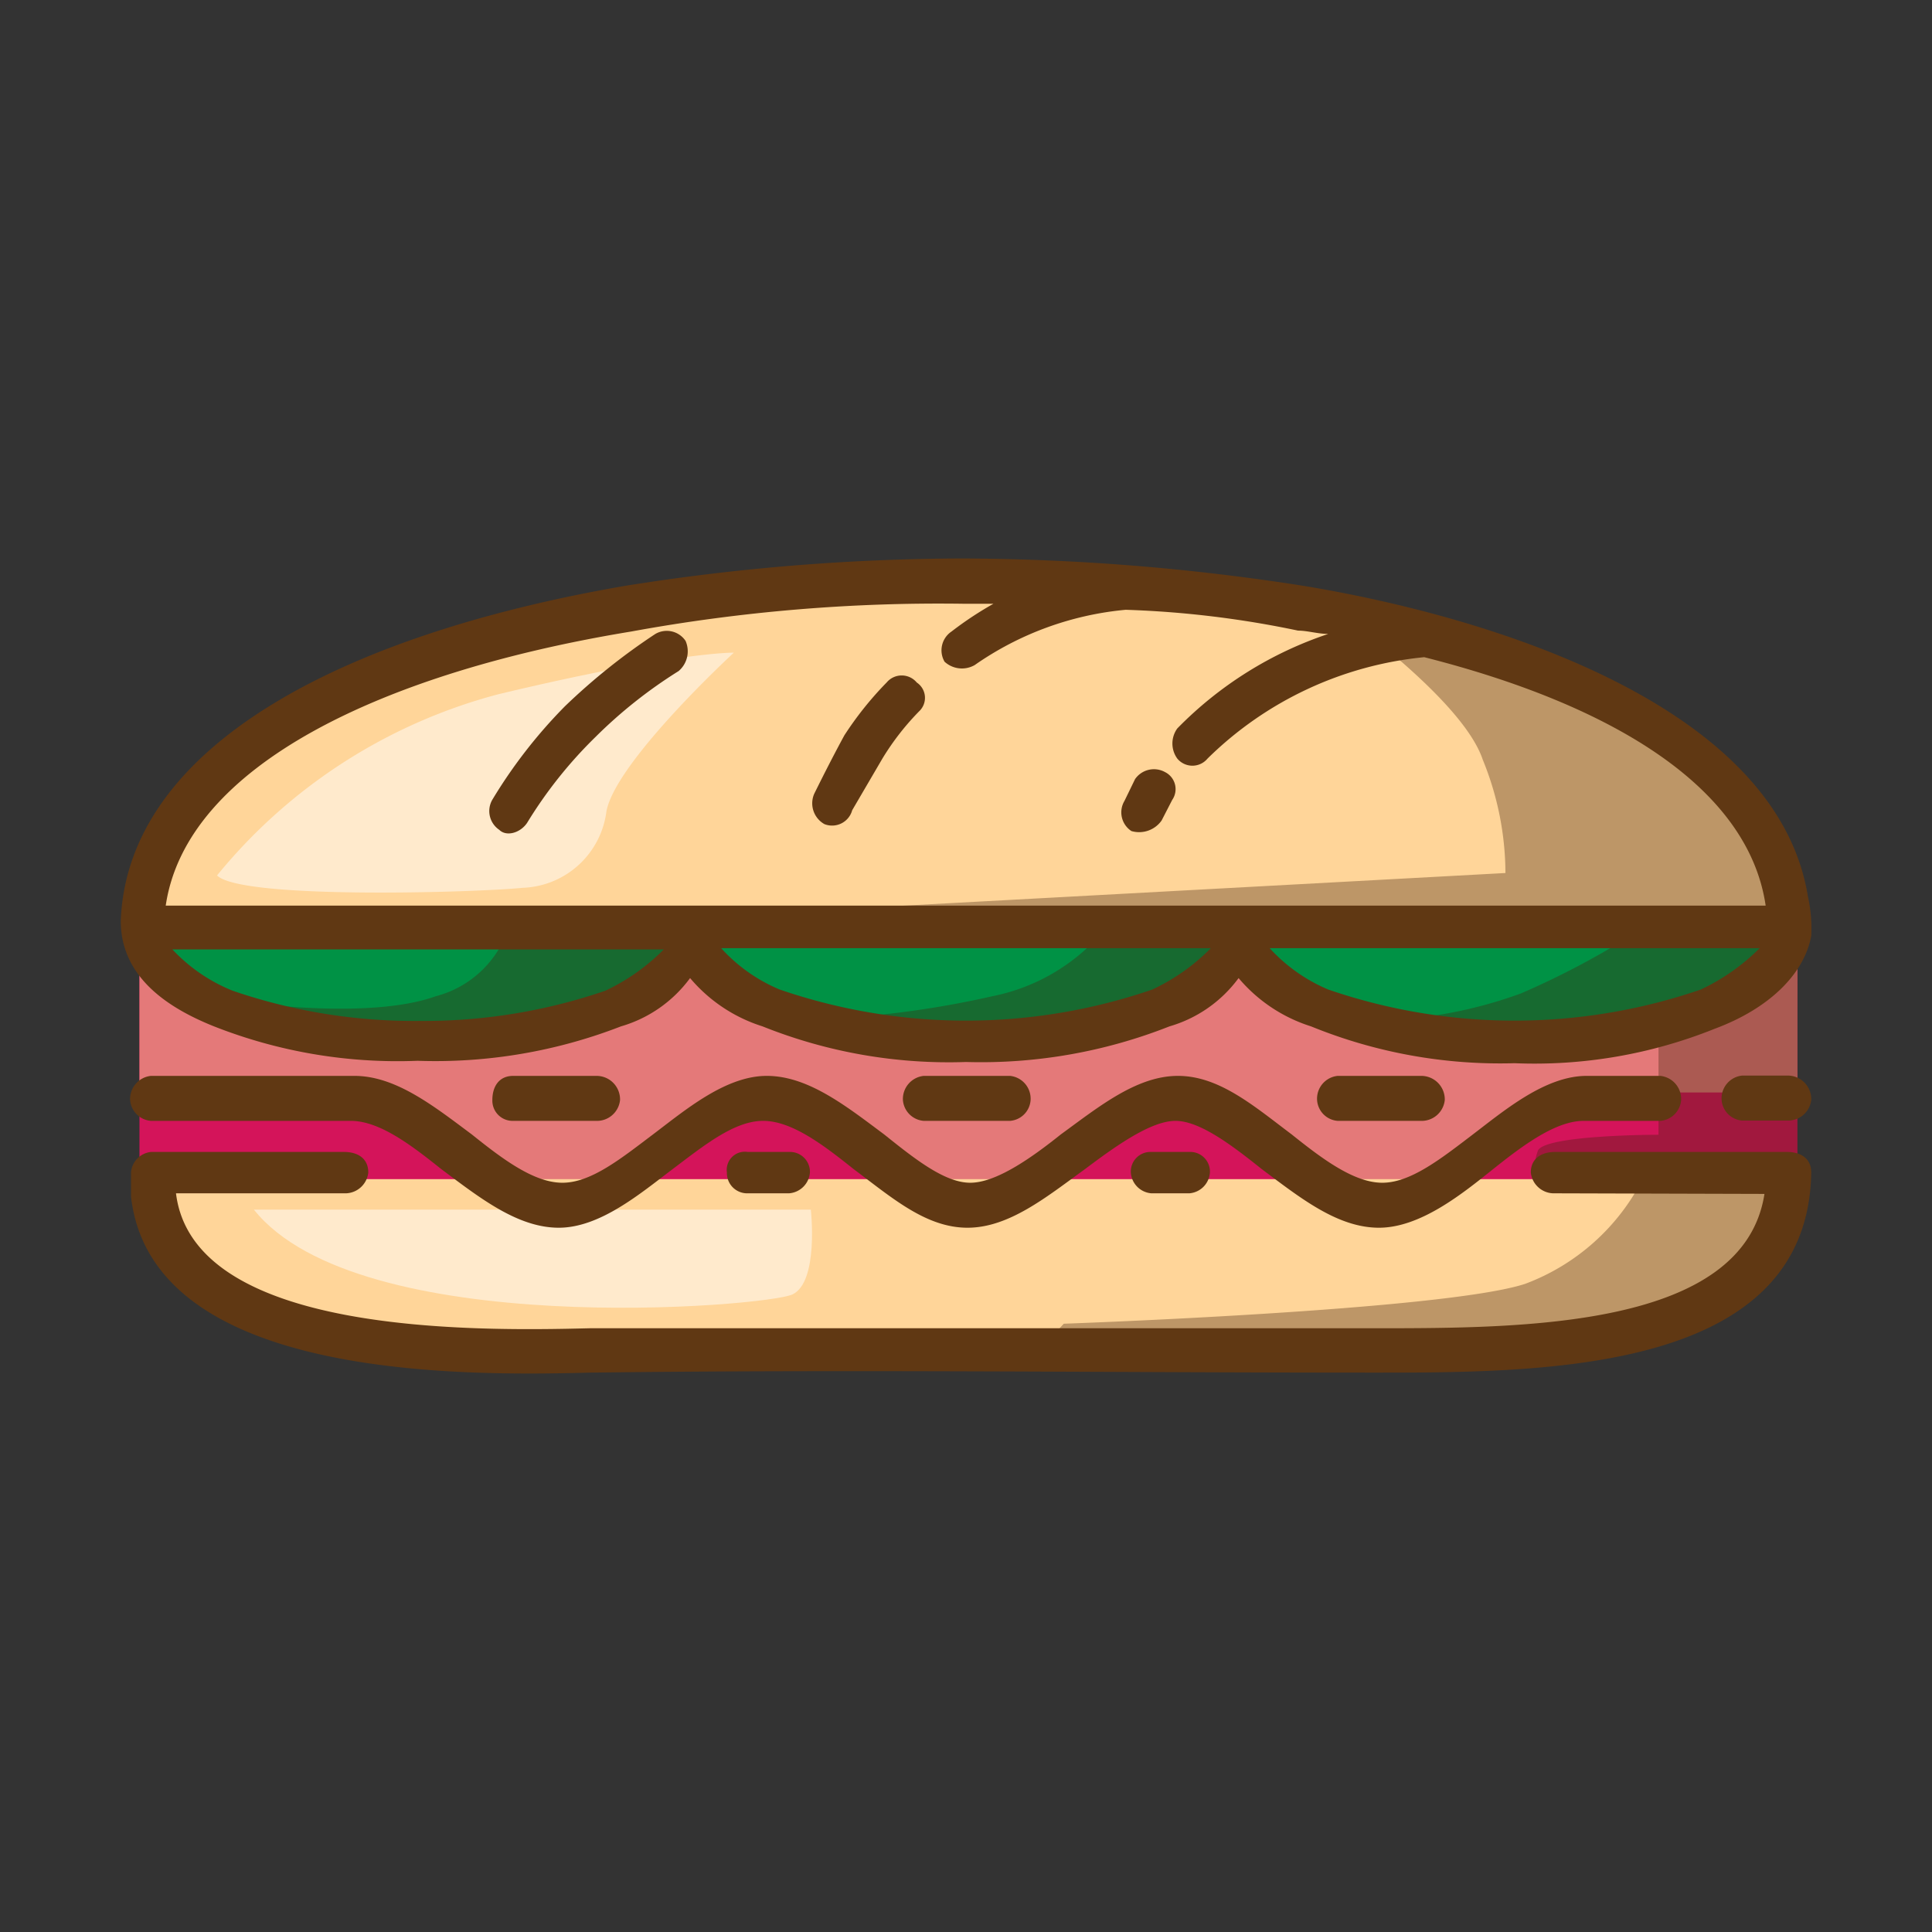 <?xml version="1.0" ?><svg viewBox="0 0 64 64" xmlns="http://www.w3.org/2000/svg"><rect x="0" y="0" width="64" height="64" fill="#333333" stroke="none"/><defs><style>.cls-1{fill:#d4145a;}.cls-2{fill:#e47979;}.cls-3{fill:#ffd599;}.cls-4{fill:#009245;}.cls-5{fill:#42210b;opacity:0.35;}.cls-6{fill:#fff;opacity:0.5;}.cls-7{fill:#603813;}</style></defs><title/><g id="Color"><path class="cls-1" d="M59.54,36.22c0,.8,0,1.68,0,2.62a1.55,1.55,0,0,1,0,.22c-.19,5.07-9,5.69-9,5.69H13.5a9.63,9.63,0,0,1-8.78-5.69c-.07-.14-.1-.22-.1-.22V30.62c0-1.7,2.76-11.43,27.94-11.43a61.28,61.28,0,0,1,11.66,1c14.13,2.74,15.34,10.19,15.34,10.19s0,.11,0,.31a2.54,2.54,0,0,1,0,.26h0V31C59.54,31.93,59.52,33.73,59.54,36.22Z"/><path class="cls-2" d="M59.54,31h0V31c0,.9,0,2.7,0,5.19H52.16c-1.63,0-2.9,1.71-4.18,2.84a3,3,0,0,1-2.21,1,4.48,4.48,0,0,1-2.06-1c-1.47-1.1-3-2.71-4.73-2.68s-3.26,1.6-4.69,2.68a3.83,3.83,0,0,1-2.2,1,4.69,4.69,0,0,1-2.24-1c-1.6-1.12-3.34-2.75-4.63-2.68s-3,1.61-4.52,2.68a4.58,4.58,0,0,1-2.24,1,5.66,5.66,0,0,1-2.47-1,31.93,31.93,0,0,1-3.65-2.68H4.62V30.7H5l49.12.23h5.45Z"/><path class="cls-3" d="M59.56,30.38s0,.11,0,.31H4.62v-.07c0-1.7,2.76-11.43,27.94-11.43a61.28,61.28,0,0,1,11.66,1C58.35,22.93,59.56,30.38,59.56,30.38Z"/><path class="cls-4" d="M59.56,31a.31.31,0,0,0,0,.07c-.13.37-.93,2.2-4.63,3.16a18.24,18.24,0,0,1-3,.49h-.06c-.36,0-.74.06-1.14.07-8.05.29-9.45-3.5-9.45-3.5S38.31,34.78,32,34.59s-8.94-3.18-8.94-3.18-2.84,3.34-10.12,3.34c-6.08,0-7.63-3.05-8-4.05H5a2.3,2.3,0,0,1-.09-.31l29.23.31,20,.21,3.79,0,1.62,0Z"/><path class="cls-3" d="M59.55,39.06c-.19,5.07-9,5.69-9,5.69H13.5a9.63,9.63,0,0,1-8.78-5.69Z"/><path class="cls-5" d="M59.54,31c0,.9,0,2.7,0,5.19,0,.8,0,1.68,0,2.62a1.55,1.55,0,0,1,0,.22c-.19,5.07-9,5.69-9,5.69h-16a6.57,6.57,0,0,1,.7-.87s12.59-.44,15.28-1.32a7.2,7.2,0,0,0,3.91-3.5l-3.6.13a.73.73,0,0,1,0-.13,2.14,2.14,0,0,1,.11-.9c.18-.54,4-.54,4-.54V34.19s-.6.4-3,.49h-.06a41.28,41.28,0,0,1-6.9-.87,14.91,14.91,0,0,0,5.4-.9,27.18,27.18,0,0,0,3.78-2s0,0,0,0l.31-.21-28.19-.5,23.59-1.28a10,10,0,0,0-.75-3.75c-.5-1.5-2.9-3.52-4.87-5,14.13,2.74,15.34,10.19,15.34,10.19s0,.11,0,.31a2.54,2.54,0,0,1,0,.26h0A.31.31,0,0,0,59.54,31Z"/><path class="cls-6" d="M7.19,29a17.91,17.91,0,0,1,9.31-6c5.88-1.41,7.81-1.38,7.81-1.38s-3.9,3.59-4.22,5.25a2.9,2.9,0,0,1-2.78,2.54C15.88,29.56,8,29.81,7.19,29Z"/><path class="cls-6" d="M8.41,40.07H26.86s.27,2.4-.61,2.81S11.88,44.42,8.41,40.07Z"/><path class="cls-5" d="M36.65,30.72A6.47,6.47,0,0,1,32.88,33a31.63,31.63,0,0,1-6,.77s5.32,1.39,9.35.3,5-3,5-3Z"/><path class="cls-5" d="M16.85,30.72A3.44,3.44,0,0,1,14.44,33c-2.13.77-6,.23-6,.23s4.85,2,9.24.89,5.29-2.83,5.29-2.83Z"/></g><g data-name="Layer 2" id="Layer_2"><path class="cls-7" d="M5,37.13a.75.75,0,0,1-.69-.69.77.77,0,0,1,.69-.8h6.74c1.37,0,2.63,1,3.89,1.94,1,.8,2.05,1.6,3,1.6s1.94-.8,3-1.6,2.4-1.94,3.77-1.94,2.63,1,3.89,1.94c1,.8,2,1.6,2.85,1.6s2-.8,3-1.6c1.25-.91,2.51-1.94,3.88-1.94s2.52,1,3.77,1.94c1,.8,2.06,1.6,3,1.6s1.95-.8,3-1.6,2.4-1.94,3.77-1.94H55a.77.77,0,0,1,.69.8.75.75,0,0,1-.69.69H52.46c-.92,0-2,.8-3,1.6s-2.4,1.94-3.78,1.94-2.62-1-3.88-1.94c-1-.8-2.06-1.6-2.86-1.6s-1.94.8-3,1.6c-1.26.91-2.51,1.94-3.89,1.94s-2.51-1-3.77-1.94c-1-.8-2.05-1.6-3-1.6s-1.94.8-3,1.6-2.4,1.94-3.77,1.94-2.63-1-3.89-1.94c-1-.8-2.05-1.6-3-1.6Zm39.31,0a.74.74,0,0,1-.68-.69.76.76,0,0,1,.68-.8h2.75a.78.78,0,0,1,.8.8.77.77,0,0,1-.8.69Zm-13.71,0a.75.75,0,0,1-.69-.69.77.77,0,0,1,.69-.8h2.86a.76.76,0,0,1,.68.8.74.74,0,0,1-.68.69Zm-13.6,0a.67.67,0,0,1-.69-.69c0-.46.23-.8.69-.8h2.74a.78.78,0,0,1,.8.8.77.77,0,0,1-.8.69Zm21.14,2.4a.74.74,0,0,1-.68-.69.65.65,0,0,1,.68-.68h1.26a.65.65,0,0,1,.68.68.74.74,0,0,1-.68.69Zm-13.37,0a.67.67,0,0,1-.69-.69.6.6,0,0,1,.69-.68h1.37a.66.66,0,0,1,.69.68.75.75,0,0,1-.69.69Zm26.74,0a.77.77,0,0,1-.8-.69c0-.46.35-.68.8-.68H59.2c.46,0,.8.22.8.68h0c-.11,6.63-8.8,6.63-14.51,6.63-8.69,0-17.26-.11-25.95,0-4.23.11-14.51.23-15.2-5.83v-.8A.74.74,0,0,1,5,38.16h6.4c.46,0,.8.22.8.68a.77.77,0,0,1-.8.69H5.83C6.4,44.21,15.66,44.1,19.54,44h26c4.91,0,12.22,0,12.91-4.45ZM23.89,31.41a5.43,5.43,0,0,0,1.94,1.37,19,19,0,0,0,12.34,0,6.69,6.69,0,0,0,1.94-1.37Zm18.17,0A5.53,5.53,0,0,0,44,32.78a19,19,0,0,0,12.34,0,6.9,6.9,0,0,0,1.95-1.37ZM60,31c-.23,1.25-1.37,2.4-3.2,3.08a16,16,0,0,1-6.63,1.14A16.59,16.59,0,0,1,43.43,34a5.17,5.17,0,0,1-2.4-1.6A4.34,4.34,0,0,1,38.74,34,17,17,0,0,1,32,35.18,16.59,16.59,0,0,1,25.26,34a5.17,5.17,0,0,1-2.4-1.6A4.34,4.34,0,0,1,20.57,34a17,17,0,0,1-6.74,1.14A16.59,16.59,0,0,1,7.09,34C5.49,33.36,4,32.33,4,30.5c.23-5.83,7.43-9.49,16.69-11.09a71.73,71.73,0,0,1,11.2-.91,74.48,74.48,0,0,1,11.31.91c6.06,1,15.66,3.89,16.69,10.29A4.85,4.85,0,0,1,60,31Zm-54.29.45a5.58,5.58,0,0,0,2,1.37,18.54,18.54,0,0,0,6.17,1,18.54,18.54,0,0,0,6.17-1,6.83,6.83,0,0,0,1.94-1.37ZM5.49,30h53c-.57-3.88-5-6.63-11.31-8.23A11.86,11.86,0,0,0,40,25.13a.65.65,0,0,1-1,0,.85.85,0,0,1,0-1A12.56,12.56,0,0,1,44,21c-.34,0-.69-.11-1-.11a32.73,32.73,0,0,0-5.71-.69,10.39,10.39,0,0,0-5,1.83.85.85,0,0,1-1-.11.75.75,0,0,1,.23-1A11.49,11.49,0,0,1,32.91,20h-1a56.57,56.57,0,0,0-11,.92C12.69,22.27,6.17,25.36,5.49,30ZM37.6,25.81a.76.76,0,0,1,1-.23.63.63,0,0,1,.23.92l-.35.68a.91.91,0,0,1-1,.35.74.74,0,0,1-.23-1Zm-8.23-3.2a.65.65,0,0,1,1,0,.61.61,0,0,1,.11.92,8.59,8.59,0,0,0-1.25,1.6l-1,1.71a.69.69,0,0,1-.92.46.79.79,0,0,1-.34-1c.34-.69.69-1.37,1-1.94a11.23,11.23,0,0,1,1.37-1.72ZM21.71,21a.75.75,0,0,1,1,.23.86.86,0,0,1-.23,1,15.66,15.66,0,0,0-2.74,2.17,14.62,14.62,0,0,0-2.28,2.86c-.23.34-.69.46-.92.23a.75.75,0,0,1-.23-1,16.59,16.59,0,0,1,2.4-3.09,20.81,20.81,0,0,1,3-2.4Zm36,16.12a.74.74,0,0,1-.68-.69.76.76,0,0,1,.68-.8H59.2a.78.78,0,0,1,.8.8.77.77,0,0,1-.8.69Z"/></g></svg>